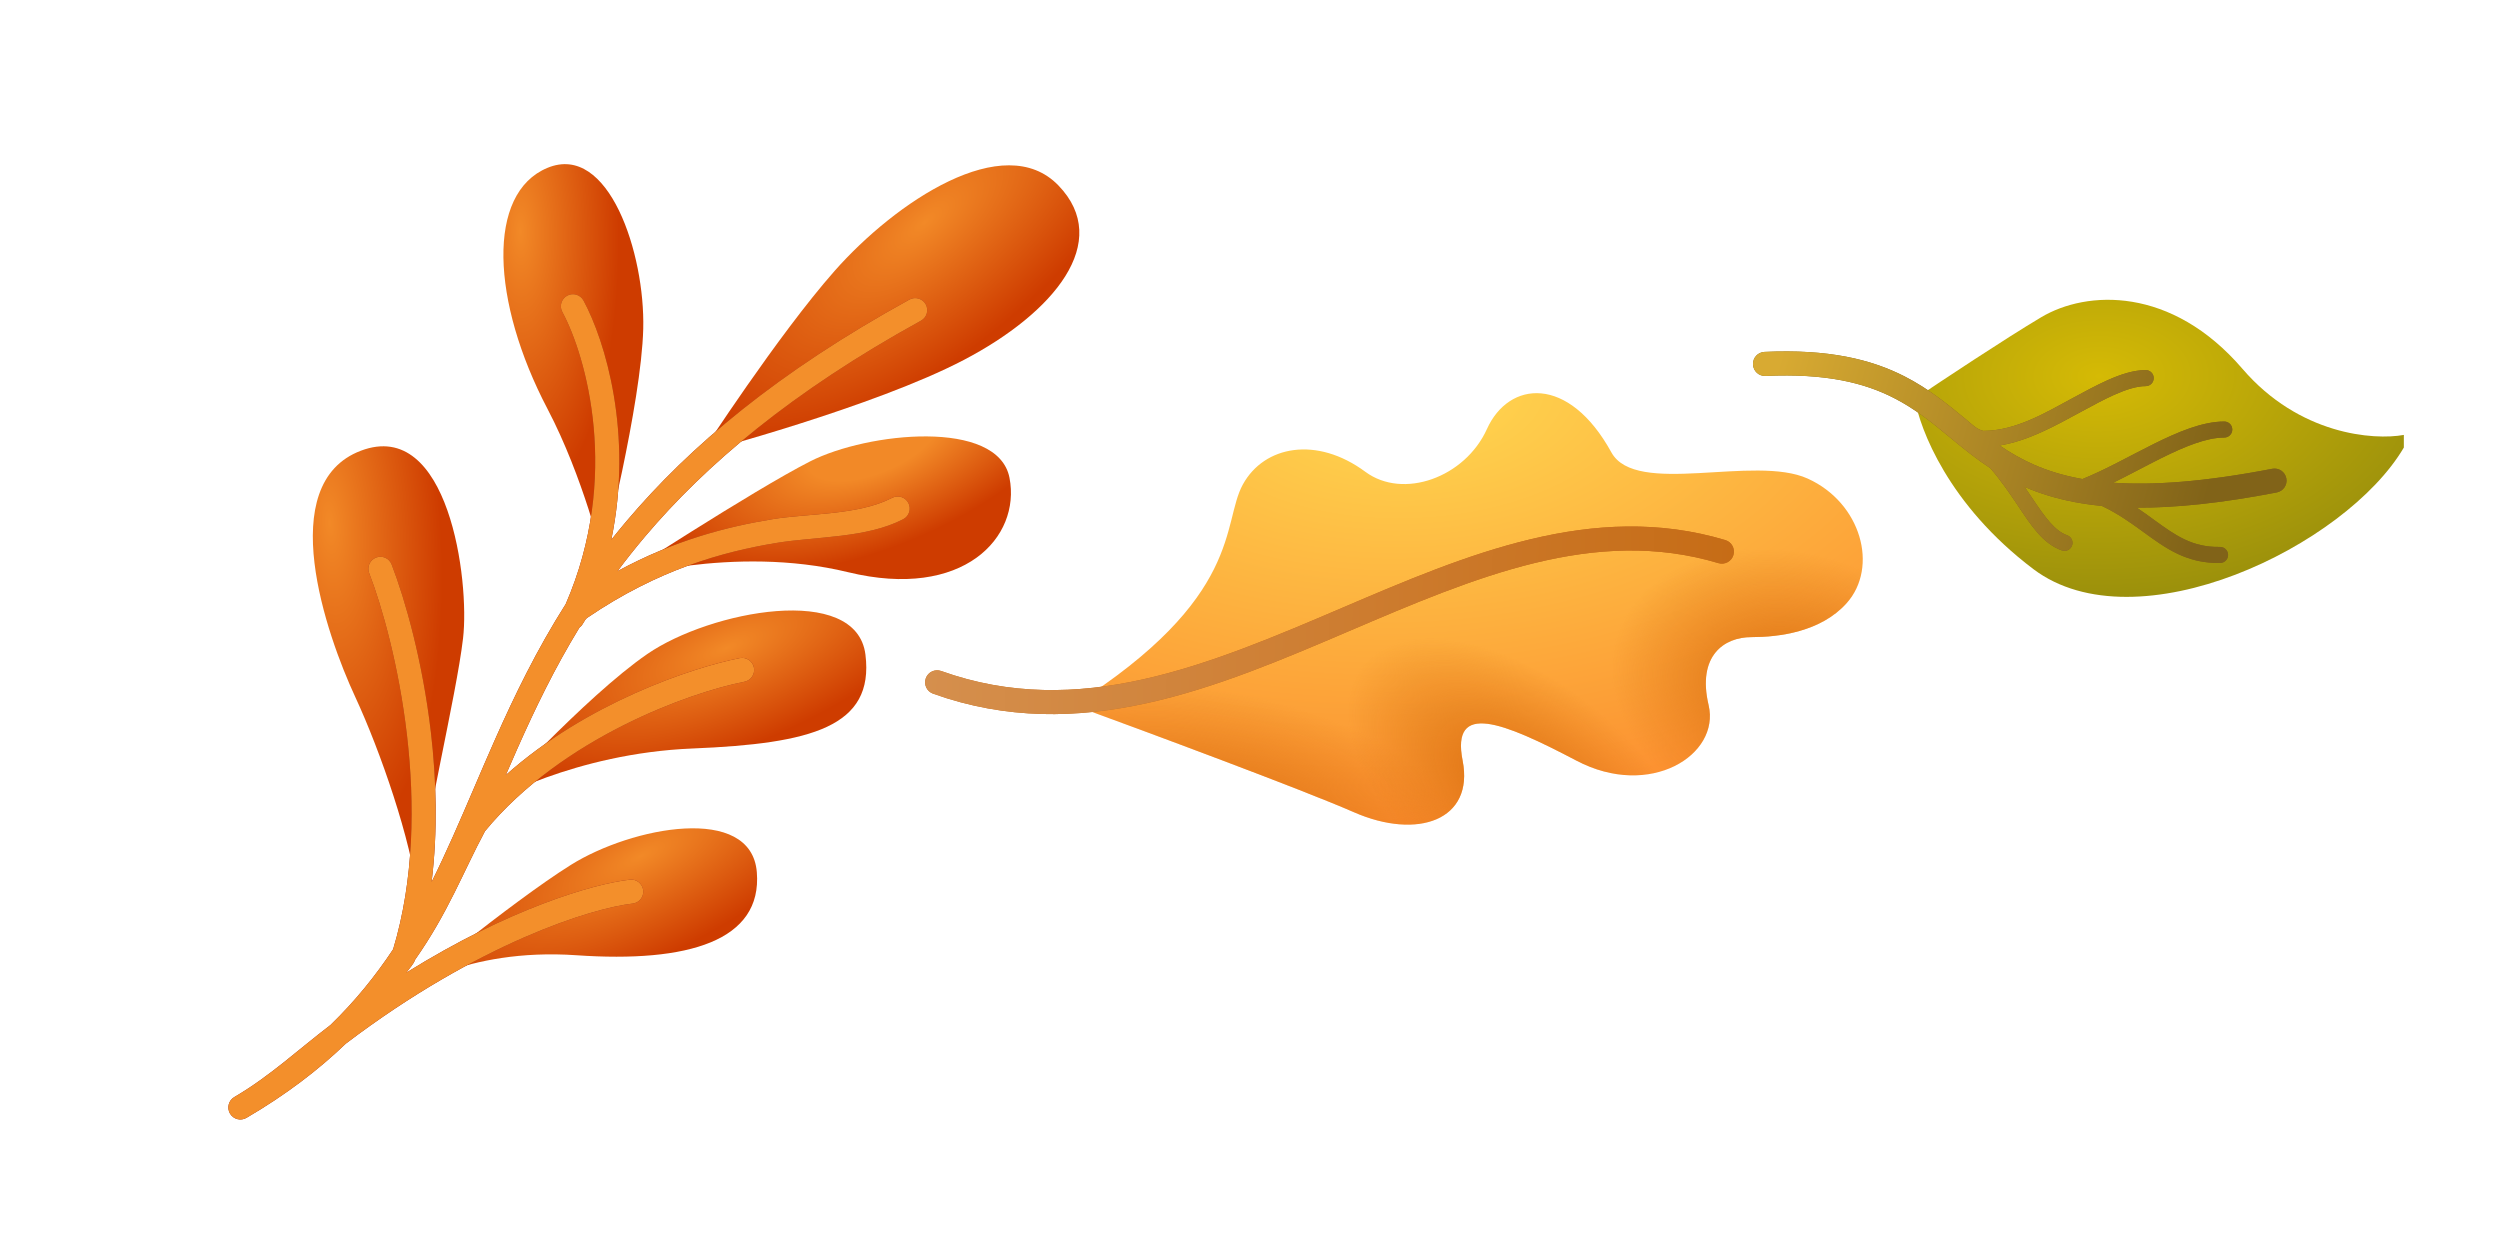 <svg viewBox="0 0 240 120" fill="none" xmlns="http://www.w3.org/2000/svg">
<path d="M34.092 66.881C31.341 60.954 26.252 46.438 34.653 43.265C43.054 40.091 45.104 55.702 44.453 61.28C43.8 66.881 40.689 79.559 40.067 85.968C39.507 80.741 36.519 72.108 34.092 66.881Z" fill="url(#paint0_radial_7994_2076)"/>
<path d="M52.559 39.25C47.158 28.945 46.678 18.551 52.559 16.113C58.439 13.674 61.933 24.358 61.751 31.567C61.569 38.777 57.829 53.511 57.829 53.511C57.829 53.511 56.018 45.851 52.559 39.25Z" fill="url(#paint1_radial_7994_2076)"/>
<path d="M80.117 26.014C85.953 19.401 96.38 12.388 101.607 17.802C106.834 23.216 101.178 30.024 92.535 34.551C83.891 39.078 67.385 43.436 67.385 43.436C67.385 43.436 74.686 32.167 80.117 26.014Z" fill="url(#paint2_radial_7994_2076)"/>
<path d="M55.333 91.703C66.067 92.447 73.187 90.32 72.656 83.731C72.124 77.142 60.646 79.374 54.801 83.032C48.956 86.691 38.5 95.379 38.5 95.379C38.5 95.379 44.599 90.959 55.333 91.703Z" fill="url(#paint3_radial_7994_2076)"/>
<path d="M66.487 71.855C77.889 71.389 83.945 69.781 83.083 62.848C82.221 55.915 68.153 58.651 62.149 62.78C56.145 66.91 46.965 77.061 46.965 77.061C46.965 77.061 55.086 72.321 66.487 71.855Z" fill="url(#paint4_radial_7994_2076)"/>
<path d="M81.418 54.931C92.484 57.625 98.017 51.577 96.913 45.877C95.809 40.176 83.284 41.49 77.777 44.29C72.27 47.09 59.108 55.678 59.108 55.678C59.108 55.678 70.352 52.237 81.418 54.931Z" fill="url(#paint5_radial_7994_2076)"/>
<path d="M54.45 28.384C55.011 28.08 55.713 28.29 56.016 28.851C58.103 32.712 60.8 41.639 58.684 51.815C59.158 51.217 59.648 50.618 60.156 50.018C66.192 42.884 74.638 35.727 87.3 28.761C87.859 28.453 88.562 28.657 88.87 29.216C89.177 29.776 88.974 30.479 88.414 30.786C75.966 37.635 67.751 44.62 61.92 51.511C60.984 52.618 60.108 53.724 59.285 54.828C64.813 51.833 69.852 50.554 74.133 49.846C77.688 49.259 82.391 49.477 85.645 47.791C86.211 47.497 86.909 47.718 87.203 48.285C87.497 48.851 87.275 49.549 86.709 49.843C83.173 51.676 78.381 51.488 74.51 52.127C69.396 52.972 63.221 54.653 56.396 59.294C56.047 59.531 56.012 59.991 55.631 60.239C53.232 64.167 51.358 68.056 49.662 71.875C49.286 72.722 48.918 73.567 48.555 74.409C56.288 67.514 66.346 64.101 71.018 63.177C71.644 63.054 72.252 63.461 72.376 64.087C72.5 64.713 72.093 65.322 71.466 65.445C66.247 66.477 53.937 70.824 46.558 79.794C44.468 83.696 43.032 87.595 39.852 92.127C39.702 92.571 39.277 92.99 39.01 93.372C48.876 87.226 56.941 84.849 60.469 84.446C61.103 84.373 61.676 84.829 61.749 85.463C61.821 86.097 61.366 86.67 60.732 86.743C56.867 87.184 45.974 90.491 33.196 100.189C30.572 102.709 27.455 105.095 23.659 107.314C23.108 107.637 22.4 107.451 22.078 106.9C21.756 106.349 21.941 105.641 22.492 105.319C25.94 103.302 28.608 100.774 31.715 98.411C34.1 96.104 36.054 93.674 37.739 91.134C39.757 84.471 39.832 77.123 39.071 70.578C38.299 63.947 36.68 58.227 35.44 55.021C35.209 54.426 35.505 53.756 36.1 53.526C36.696 53.296 37.365 53.592 37.596 54.187C38.907 57.577 40.573 63.488 41.367 70.311C41.891 74.821 42.039 79.767 41.434 84.669C42.884 81.764 44.179 78.744 45.516 75.622C46.175 74.084 46.845 72.522 47.549 70.936C49.416 66.733 51.519 62.394 54.31 57.986C59.591 45.837 56.292 34.224 53.983 29.95C53.679 29.389 53.888 28.688 54.45 28.384Z" fill="#8D1F0F"/>
<path d="M54.45 28.384C55.011 28.08 55.713 28.29 56.016 28.851C58.103 32.712 60.8 41.639 58.684 51.815C59.158 51.217 59.648 50.618 60.156 50.018C66.192 42.884 74.638 35.727 87.3 28.761C87.859 28.453 88.562 28.657 88.87 29.216C89.177 29.776 88.974 30.479 88.414 30.786C75.966 37.635 67.751 44.62 61.92 51.511C60.984 52.618 60.108 53.724 59.285 54.828C64.813 51.833 69.852 50.554 74.133 49.846C77.688 49.259 82.391 49.477 85.645 47.791C86.211 47.497 86.909 47.718 87.203 48.285C87.497 48.851 87.275 49.549 86.709 49.843C83.173 51.676 78.381 51.488 74.51 52.127C69.396 52.972 63.221 54.653 56.396 59.294C56.047 59.531 56.012 59.991 55.631 60.239C53.232 64.167 51.358 68.056 49.662 71.875C49.286 72.722 48.918 73.567 48.555 74.409C56.288 67.514 66.346 64.101 71.018 63.177C71.644 63.054 72.252 63.461 72.376 64.087C72.5 64.713 72.093 65.322 71.466 65.445C66.247 66.477 53.937 70.824 46.558 79.794C44.468 83.696 43.032 87.595 39.852 92.127C39.702 92.571 39.277 92.99 39.01 93.372C48.876 87.226 56.941 84.849 60.469 84.446C61.103 84.373 61.676 84.829 61.749 85.463C61.821 86.097 61.366 86.67 60.732 86.743C56.867 87.184 45.974 90.491 33.196 100.189C30.572 102.709 27.455 105.095 23.659 107.314C23.108 107.637 22.4 107.451 22.078 106.9C21.756 106.349 21.941 105.641 22.492 105.319C25.94 103.302 28.608 100.774 31.715 98.411C34.1 96.104 36.054 93.674 37.739 91.134C39.757 84.471 39.832 77.123 39.071 70.578C38.299 63.947 36.68 58.227 35.44 55.021C35.209 54.426 35.505 53.756 36.1 53.526C36.696 53.296 37.365 53.592 37.596 54.187C38.907 57.577 40.573 63.488 41.367 70.311C41.891 74.821 42.039 79.767 41.434 84.669C42.884 81.764 44.179 78.744 45.516 75.622C46.175 74.084 46.845 72.522 47.549 70.936C49.416 66.733 51.519 62.394 54.31 57.986C59.591 45.837 56.292 34.224 53.983 29.95C53.679 29.389 53.888 28.688 54.45 28.384Z" fill="#F38F2B"/>
<path d="M195.951 30.457C192.441 32.548 186.399 36.556 183.816 38.298C184.314 41.161 187.012 48.451 195.204 54.634C205.099 62.101 225.168 52.487 230.769 42.965V41.752C227.875 42.281 220.725 41.752 215.274 35.404C208.459 27.47 200.338 27.843 195.951 30.457Z" fill="url(#paint6_radial_7994_2076)"/>
<path d="M181.784 38.191C179.005 36.775 175.331 35.82 169.496 36.093C168.858 36.122 168.317 35.63 168.287 34.992C168.257 34.354 168.75 33.813 169.388 33.783C175.547 33.496 179.633 34.501 182.833 36.131C185.162 37.316 187.023 38.851 188.779 40.298C189.26 40.694 189.78 41.235 190.396 41.362C193.489 41.362 196.366 39.629 199.006 38.2C200.133 37.589 201.253 36.981 202.311 36.507C203.557 35.949 204.812 35.528 205.987 35.528C206.412 35.528 206.757 35.873 206.757 36.299C206.757 36.724 206.412 37.069 205.987 37.069C205.146 37.069 204.135 37.378 202.941 37.913C201.941 38.362 200.882 38.936 199.753 39.548C197.291 40.88 194.764 42.304 191.968 42.768C193.975 44.144 196.31 45.306 199.612 45.931C199.713 45.95 199.816 45.969 199.919 45.987C202.148 45.086 204.448 43.769 206.785 42.608C209.08 41.468 211.436 40.465 213.531 40.465C213.956 40.465 214.301 40.81 214.301 41.235C214.301 41.661 213.956 42.006 213.531 42.006C211.843 42.006 209.788 42.837 207.47 43.988C206.003 44.717 204.433 45.574 202.872 46.341C206.667 46.602 211.568 46.272 218.135 45.004C218.762 44.883 219.368 45.293 219.489 45.92C219.61 46.547 219.2 47.153 218.574 47.274C213.153 48.321 208.766 48.757 205.134 48.735C205.715 49.126 206.252 49.517 206.761 49.888C208.853 51.411 210.467 52.555 213.112 52.504C213.538 52.496 213.889 52.834 213.898 53.26C213.906 53.685 213.567 54.037 213.142 54.045C209.893 54.108 207.885 52.612 205.788 51.087C204.591 50.217 203.363 49.323 201.778 48.57C200.859 48.48 199.996 48.357 199.182 48.203C197.338 47.853 195.759 47.349 194.366 46.744C194.601 47.087 194.824 47.419 195.037 47.738C196.347 49.696 197.255 50.96 198.451 51.387C198.852 51.53 199.061 51.971 198.917 52.372C198.774 52.773 198.333 52.982 197.933 52.839C196.094 52.182 194.981 50.424 193.742 48.574C192.981 47.438 192.154 46.204 191.082 44.957C190.394 44.505 189.75 44.033 189.13 43.553C188.433 43.013 187.784 42.478 187.151 41.956C185.452 40.557 183.868 39.252 181.784 38.191Z" fill="#816318"/>
<path d="M181.784 38.191C179.005 36.775 175.331 35.82 169.496 36.093C168.858 36.122 168.317 35.63 168.287 34.992C168.257 34.354 168.75 33.813 169.388 33.783C175.547 33.496 179.633 34.501 182.833 36.131C185.162 37.316 187.023 38.851 188.779 40.298C189.26 40.694 189.78 41.235 190.396 41.362C193.489 41.362 196.366 39.629 199.006 38.2C200.133 37.589 201.253 36.981 202.311 36.507C203.557 35.949 204.812 35.528 205.987 35.528C206.412 35.528 206.757 35.873 206.757 36.299C206.757 36.724 206.412 37.069 205.987 37.069C205.146 37.069 204.135 37.378 202.941 37.913C201.941 38.362 200.882 38.936 199.753 39.548C197.291 40.88 194.764 42.304 191.968 42.768C193.975 44.144 196.31 45.306 199.612 45.931C199.713 45.95 199.816 45.969 199.919 45.987C202.148 45.086 204.448 43.769 206.785 42.608C209.08 41.468 211.436 40.465 213.531 40.465C213.956 40.465 214.301 40.81 214.301 41.235C214.301 41.661 213.956 42.006 213.531 42.006C211.843 42.006 209.788 42.837 207.47 43.988C206.003 44.717 204.433 45.574 202.872 46.341C206.667 46.602 211.568 46.272 218.135 45.004C218.762 44.883 219.368 45.293 219.489 45.92C219.61 46.547 219.2 47.153 218.574 47.274C213.153 48.321 208.766 48.757 205.134 48.735C205.715 49.126 206.252 49.517 206.761 49.888C208.853 51.411 210.467 52.555 213.112 52.504C213.538 52.496 213.889 52.834 213.898 53.26C213.906 53.685 213.567 54.037 213.142 54.045C209.893 54.108 207.885 52.612 205.788 51.087C204.591 50.217 203.363 49.323 201.778 48.57C200.859 48.48 199.996 48.357 199.182 48.203C197.338 47.853 195.759 47.349 194.366 46.744C194.601 47.087 194.824 47.419 195.037 47.738C196.347 49.696 197.255 50.96 198.451 51.387C198.852 51.53 199.061 51.971 198.917 52.372C198.774 52.773 198.333 52.982 197.933 52.839C196.094 52.182 194.981 50.424 193.742 48.574C192.981 47.438 192.154 46.204 191.082 44.957C190.394 44.505 189.75 44.033 189.13 43.553C188.433 43.013 187.784 42.478 187.151 41.956C185.452 40.557 183.868 39.252 181.784 38.191Z" fill="url(#paint7_linear_7994_2076)"/>
<path d="M119.315 46.508C117.262 50.242 119.409 57.337 103.073 67.698C109.981 70.218 125.028 75.8 129.957 77.966C136.117 80.673 141.531 78.712 140.411 73.018C139.291 67.324 144.238 69.285 151.333 73.018C158.427 76.752 165.148 72.458 164.027 67.698C162.907 62.937 165.521 61.164 168.135 61.164C170.748 61.164 174.804 60.675 177.282 57.897C180.363 54.443 178.683 48.281 173.549 45.948C168.415 43.614 157.048 47.71 154.693 43.428C150.586 35.96 144.843 36.541 142.745 41.188C140.646 45.835 134.706 47.981 131.077 45.295C126.409 41.841 121.369 42.775 119.315 46.508Z" fill="url(#paint8_radial_7994_2076)"/>
<path d="M119.315 46.508C117.262 50.242 119.409 57.337 103.073 67.698C109.981 70.218 125.028 75.8 129.957 77.966C136.117 80.673 141.531 78.712 140.411 73.018C139.291 67.324 144.238 69.285 151.333 73.018C158.427 76.752 165.148 72.458 164.027 67.698C162.907 62.937 165.521 61.164 168.135 61.164C170.748 61.164 174.804 60.675 177.282 57.897C180.363 54.443 178.683 48.281 173.549 45.948C168.415 43.614 157.048 47.71 154.693 43.428C150.586 35.96 144.843 36.541 142.745 41.188C140.646 45.835 134.706 47.981 131.077 45.295C126.409 41.841 121.369 42.775 119.315 46.508Z" fill="url(#paint9_radial_7994_2076)"/>
<path d="M119.315 46.508C117.262 50.242 119.409 57.337 103.073 67.698C109.981 70.218 125.028 75.8 129.957 77.966C136.117 80.673 141.531 78.712 140.411 73.018C139.291 67.324 144.238 69.285 151.333 73.018C158.427 76.752 165.148 72.458 164.027 67.698C162.907 62.937 165.521 61.164 168.135 61.164C170.748 61.164 174.804 60.675 177.282 57.897C180.363 54.443 178.683 48.281 173.549 45.948C168.415 43.614 157.048 47.71 154.693 43.428C150.586 35.96 144.843 36.541 142.745 41.188C140.646 45.835 134.706 47.981 131.077 45.295C126.409 41.841 121.369 42.775 119.315 46.508Z" fill="url(#paint10_radial_7994_2076)"/>
<path d="M119.315 46.508C117.262 50.242 119.409 57.337 103.073 67.698C109.981 70.218 125.028 75.8 129.957 77.966C136.117 80.673 141.531 78.712 140.411 73.018C139.291 67.324 144.238 69.285 151.333 73.018C158.427 76.752 165.148 72.458 164.027 67.698C162.907 62.937 165.521 61.164 168.135 61.164C170.748 61.164 174.804 60.675 177.282 57.897C180.363 54.443 178.683 48.281 173.549 45.948C168.415 43.614 157.048 47.71 154.693 43.428C150.586 35.96 144.843 36.541 142.745 41.188C140.646 45.835 134.706 47.981 131.077 45.295C126.409 41.841 121.369 42.775 119.315 46.508Z" fill="url(#paint11_radial_7994_2076)"/>
<path fill-rule="evenodd" clip-rule="evenodd" d="M89.574 66.592C88.973 66.376 88.66 65.714 88.876 65.113C89.092 64.513 89.753 64.2 90.354 64.416C103.544 69.148 116.013 63.843 128.884 58.337C140.729 53.27 152.944 48.044 165.632 51.848C166.244 52.031 166.591 52.675 166.408 53.287C166.224 53.898 165.58 54.245 164.969 54.062C153.099 50.504 141.604 55.416 129.491 60.592C116.904 65.97 103.663 71.647 89.574 66.592Z" fill="#C66C16"/>
<path fill-rule="evenodd" clip-rule="evenodd" d="M89.574 66.592C88.973 66.376 88.66 65.714 88.876 65.113C89.092 64.513 89.753 64.2 90.354 64.416C103.544 69.148 116.013 63.843 128.884 58.337C140.729 53.27 152.944 48.044 165.632 51.848C166.244 52.031 166.591 52.675 166.408 53.287C166.224 53.898 165.58 54.245 164.969 54.062C153.099 50.504 141.604 55.416 129.491 60.592C116.904 65.97 103.663 71.647 89.574 66.592Z" fill="url(#paint12_linear_7994_2076)"/>
<defs>
<radialGradient id="paint0_radial_7994_2076" cx="0" cy="0" r="1" gradientUnits="userSpaceOnUse" gradientTransform="translate(31.665 50.266) rotate(85.892) scale(33.878 12.001)">
<stop stop-color="#F28927"/>
<stop offset="0.887" stop-color="#CE3C00"/>
</radialGradient>
<radialGradient id="paint1_radial_7994_2076" cx="0" cy="0" r="1" gradientUnits="userSpaceOnUse" gradientTransform="translate(49.959 22.261) rotate(89.176) scale(25.953 9.476)">
<stop stop-color="#F28927"/>
<stop offset="1" stop-color="#CE3C00"/>
</radialGradient>
<radialGradient id="paint2_radial_7994_2076" cx="0" cy="0" r="1" gradientUnits="userSpaceOnUse" gradientTransform="translate(88.793 21.328) rotate(139.677) scale(29.139 12.338)">
<stop stop-color="#F28927"/>
<stop offset="1" stop-color="#CE3C00"/>
</radialGradient>
<radialGradient id="paint3_radial_7994_2076" cx="0" cy="0" r="1" gradientUnits="userSpaceOnUse" gradientTransform="translate(61.535 82.189) rotate(152.918) scale(26.237 9.618)">
<stop stop-color="#F28927"/>
<stop offset="1" stop-color="#CE3C00"/>
</radialGradient>
<radialGradient id="paint4_radial_7994_2076" cx="0" cy="0" r="1" gradientUnits="userSpaceOnUse" gradientTransform="translate(69.749 62.212) rotate(157.479) scale(24.858 9.556)">
<stop stop-color="#F28927"/>
<stop offset="1" stop-color="#CE3C00"/>
</radialGradient>
<radialGradient id="paint5_radial_7994_2076" cx="0" cy="0" r="1" gradientUnits="userSpaceOnUse" gradientTransform="translate(83.938 42.236) rotate(157.133) scale(26.966 12.441)">
<stop offset="0.252" stop-color="#F28927"/>
<stop offset="0.826" stop-color="#CE3C00"/>
</radialGradient>
<radialGradient id="paint6_radial_7994_2076" cx="0" cy="0" r="1" gradientUnits="userSpaceOnUse" gradientTransform="translate(201.552 36.105) rotate(88.891) scale(28.942 47.649)">
<stop stop-color="#D5BA05"/>
<stop offset="1" stop-color="#86810E"/>
</radialGradient>
<linearGradient id="paint7_linear_7994_2076" x1="170.769" y1="34.615" x2="212.308" y2="46.154" gradientUnits="userSpaceOnUse">
<stop stop-color="#D8AA32"/>
<stop offset="1" stop-color="#816318"/>
</linearGradient>
<radialGradient id="paint8_radial_7994_2076" cx="0" cy="0" r="1" gradientUnits="userSpaceOnUse" gradientTransform="translate(135.464 37.744) rotate(87.313) scale(47.79 87.394)">
<stop stop-color="#FFD850"/>
<stop offset="1" stop-color="#FB822A"/>
</radialGradient>
<radialGradient id="paint9_radial_7994_2076" cx="0" cy="0" r="1" gradientUnits="userSpaceOnUse" gradientTransform="translate(114.368 79.167) rotate(6.737) scale(26.766 13.067)">
<stop stop-color="#DA6F0F"/>
<stop offset="1" stop-color="#DA6F0F" stop-opacity="0"/>
</radialGradient>
<radialGradient id="paint10_radial_7994_2076" cx="0" cy="0" r="1" gradientUnits="userSpaceOnUse" gradientTransform="translate(146.105 76.146) rotate(128.66) scale(10.759 19.674)">
<stop stop-color="#DA6F0F"/>
<stop offset="1" stop-color="#DA6F0F" stop-opacity="0"/>
</radialGradient>
<radialGradient id="paint11_radial_7994_2076" cx="0" cy="0" r="1" gradientUnits="userSpaceOnUse" gradientTransform="translate(172.242 66.438) rotate(107.119) scale(13.319 17.912)">
<stop stop-color="#DA6F0F"/>
<stop offset="1" stop-color="#DA6F0F" stop-opacity="0"/>
</radialGradient>
<linearGradient id="paint12_linear_7994_2076" x1="89.058" y1="58.189" x2="166.187" y2="60.832" gradientUnits="userSpaceOnUse">
<stop stop-color="#D58F4D"/>
<stop offset="1" stop-color="#C66C16"/>
</linearGradient>
</defs>
</svg>
